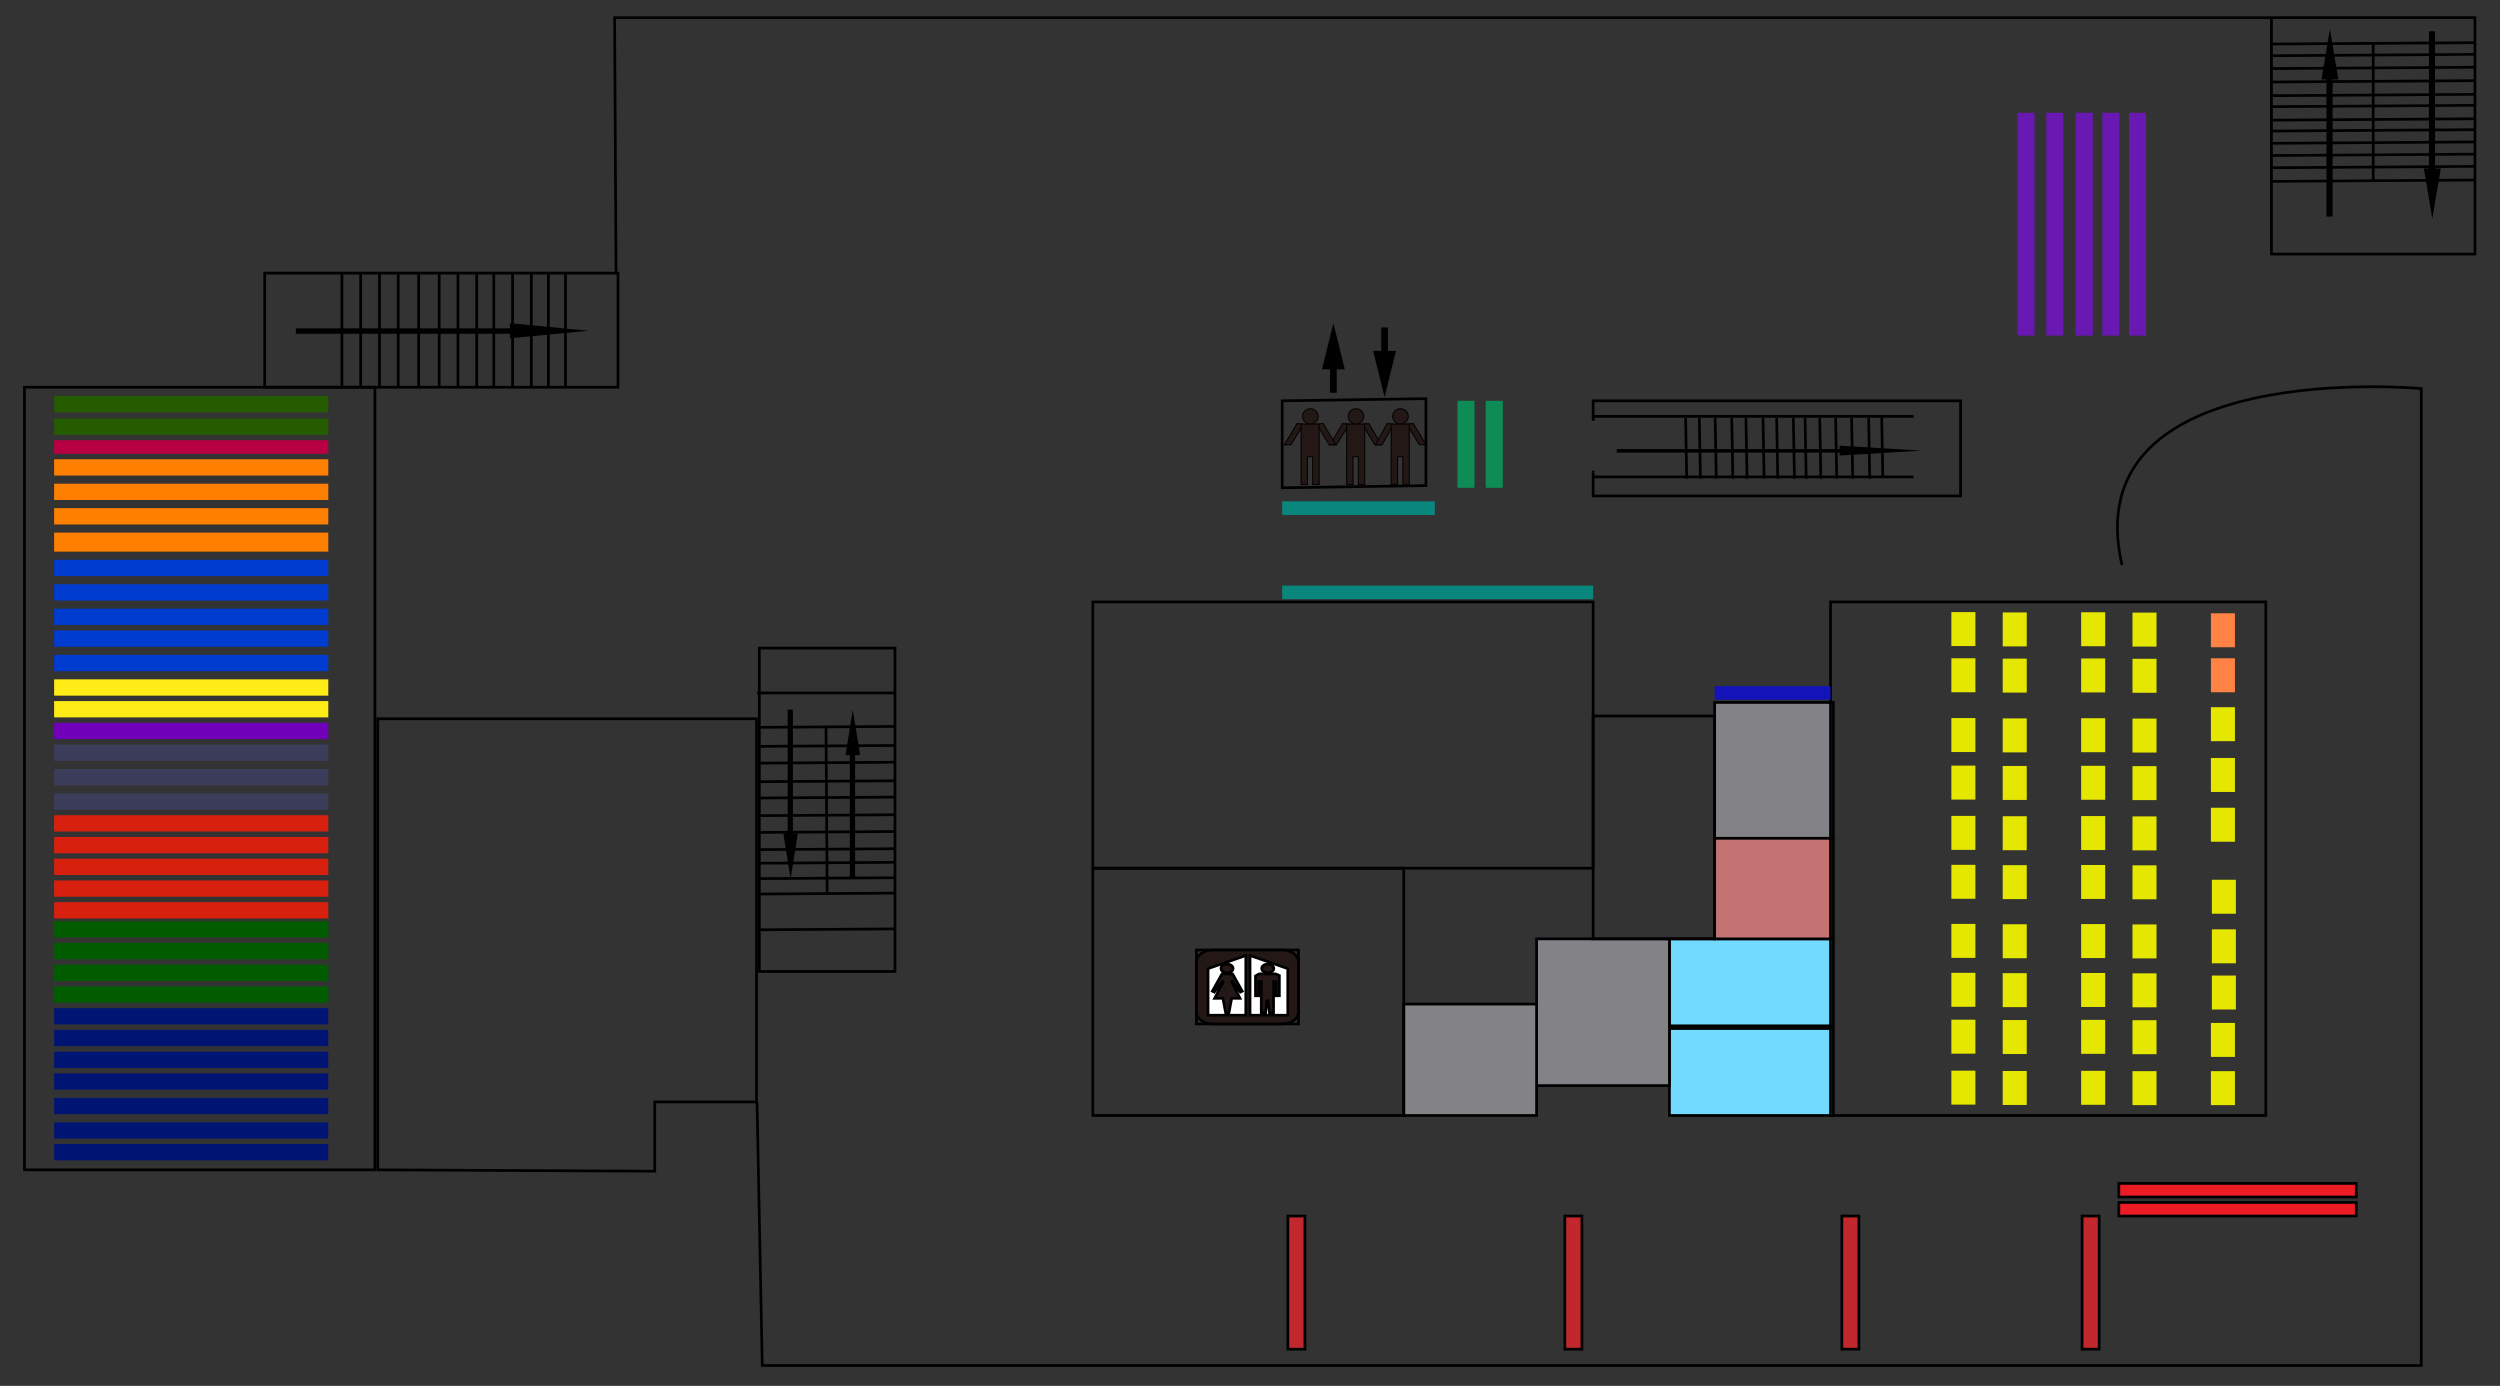 <?xml version="1.0" encoding="utf-8"?>
<!-- Generator: Adobe Illustrator 16.0.4, SVG Export Plug-In . SVG Version: 6.00 Build 0)  -->
<!DOCTYPE svg PUBLIC "-//W3C//DTD SVG 1.1//EN" "http://www.w3.org/Graphics/SVG/1.1/DTD/svg11.dtd">
<svg version="1.1" id="DrexelFloor1" xmlns="http://www.w3.org/2000/svg" xmlns:xlink="http://www.w3.org/1999/xlink" x="0px"
	 y="0px" width="920px" height="510px" viewBox="0 0 920 510" enable-background="new 0 0 920 510" xml:space="preserve">
<rect x="0" y="0" width="920" height="510" fill="#333333" stroke="none"/>
<g id="active">
	<rect id="room120" x="614.35" y="378.5" fill="#73DAFF" stroke="#000000" stroke-miterlimit="10" width="60.33" height="32"/>
	<rect id="room121" x="614.35" y="345.5" fill="#73DAFF" stroke="#000000" stroke-miterlimit="10" width="60.33" height="32"/>
	<rect id="office" x="565.465" y="345.5" fill="#828287" stroke="#000000" stroke-miterlimit="10" width="48.887" height="54"/>
	<rect id="office_1_" x="516.58" y="369.5" fill="#828287" stroke="#000000" stroke-miterlimit="10" width="48.885" height="41"/>
	<rect id="office_2_" x="630.992" y="258.5" fill="#828287" stroke="#000000" stroke-miterlimit="10" width="43.688" height="50"/>

	<rect id="DrexelPrinter" x="630.992" y="308.5" fill="#C47272" stroke="#000000" stroke-miterlimit="10" width="43.688" height="37"/>

	<rect id="LibraryInstructionLab" x="402.166" y="221.5" fill="none" stroke="#000000" stroke-miterlimit="10" width="184.102" height="98"/>
	<rect x="586.268" y="263.5" fill="none" stroke="#000000" stroke-miterlimit="10" width="44.725" height="82"/>
	<rect id="computerArea" x="673.639" y="221.5" fill="none" stroke="#000000" stroke-miterlimit="5" width="160.178" height="189"/>
	<polygon fill="none" stroke="#000000" stroke-miterlimit="10" points="137.975,430.5 9,430.5 9,142.5 137.975,142.5 137.975,262.5
			"/>
	<g id="referenceBook">
		<rect x="742.424" y="41.5" fill="#6A18B2" width="6.279" height="82"/>
		<rect x="753.041" y="41.5" fill="#6A18B2" width="6.279" height="82"/>
		<rect x="763.875" y="41.5" fill="#6A18B2" width="6.279" height="82"/>
		<rect x="773.666" y="41.5" fill="#6A18B2" width="6.279" height="82"/>
		<rect x="783.459" y="41.5" fill="#6A18B2" width="6.279" height="82"/>
	</g>
	<g id="newspaperIndex">
		<rect x="536.342" y="147.5" fill="#0E8C56" width="6.279" height="32"/>
		<rect x="546.742" y="147.5" fill="#0E8C56" width="6.279" height="32"/>
	</g>
	<g id="reference">
		<rect x="471.854" y="184.5" fill="#0A877D" width="56.168" height="5"/>
		<rect x="471.854" y="215.5" fill="#0A877D" width="114.414" height="5"/>
	</g>
	<rect id="atlases" x="630.992" y="252.5" fill="#1313BA" width="42.646" height="5"/>
	<g id="mediaCollection">
		<rect x="779.73" y="435.5" fill="#ED1C24" stroke="#000000" stroke-miterlimit="10" width="87.371" height="5"/>
		<rect x="779.73" y="442.5" fill="#ED1C24" stroke="#000000" stroke-miterlimit="10" width="87.371" height="5"/>
	</g>
	<g id="periodicals">
		<rect x="766.209" y="447.5" fill="#C1272D" stroke="#000000" stroke-miterlimit="10" width="6.281" height="49"/>
		<rect x="677.799" y="447.5" fill="#C1272D" stroke="#000000" stroke-miterlimit="10" width="6.279" height="49"/>
		<rect x="575.867" y="447.5" fill="#C1272D" stroke="#000000" stroke-miterlimit="10" width="6.279" height="49"/>
		<rect x="473.934" y="447.5" fill="#C1272D" stroke="#000000" stroke-miterlimit="10" width="6.279" height="49"/>
	</g>
	<g id="mathAndCs">
		<rect id="s92" x="19.922" y="413" fill="#001473" width="100.892" height="6"/>
		<rect id="s93" x="19.922" y="404" fill="#001473" width="100.892" height="6"/>
		<rect id="s94" x="19.922" y="395" fill="#001473" width="100.892" height="6"/>
		<rect id="s95" x="19.922" y="387" fill="#001473" width="100.892" height="6"/>
		<rect id="s96" x="19.922" y="379" fill="#001473" width="100.892" height="6"/>
		<rect id="s97" x="19.922" y="371" fill="#001473" width="100.892" height="6"/>
		<rect id="s91" x="19.922" y="421" fill="#001473" width="100.892" height="6"/>
	</g>
	<g id="physics">
		<rect id="s101" x="19.922" y="339" fill="#015C00" width="100.892" height="6"/>
		<rect id="s100" x="19.922" y="347" fill="#015C00" width="100.892" height="6"/>
		<rect id="s99" x="19.922" y="355" fill="#015C00" width="100.892" height="6"/>
		<rect id="s98" x="19.922" y="363" fill="#015C00" width="100.892" height="6"/>
	</g>
	<g id="chemistry">
		<rect id="s104" x="19.922" y="316" fill="#D8200E" width="100.892" height="6"/>
		<rect id="s106_1_" x="19.922" y="300" fill="#D8200E" width="100.892" height="6"/>
		<rect id="s105" x="19.922" y="308" fill="#D8200E" width="100.892" height="6"/>
		<rect id="s103" x="19.922" y="324" fill="#D8200E" width="100.892" height="6"/>
		<rect id="s102" x="19.922" y="332" fill="#D8200E" width="100.892" height="6"/>
	</g>
	<g id="biology">
		<rect id="s109" x="19.922" y="274" fill="#3B3D5B" width="100.892" height="6"/>
		<rect id="s108" x="19.922" y="283" fill="#3B3D5B" width="100.892" height="6"/>
		<rect id="s107" x="19.922" y="292" fill="#3B3D5B" width="100.892" height="6"/>
	</g>
	<rect id="s110" x="19.922" y="266" fill="#7000B9" width="100.892" height="6"/>
	<g id="zoology">
		<rect id="s112" x="19.922" y="250" fill="#FFEC17" width="100.892" height="6"/>
		<rect id="s111" x="19.922" y="258" fill="#FFEC17" width="100.892" height="6"/>
	</g>
	<rect id="s113" x="19.922" y="241" fill="#003CD0" width="100.892" height="6"/>
	<rect id="s114" x="19.922" y="232" fill="#003CD0" width="100.892" height="6"/>
	<rect id="s115" x="19.922" y="224" fill="#003CD0" width="100.892" height="6"/>
	<rect id="s116" x="19.922" y="215" fill="#003CD0" width="100.892" height="6"/>
	<rect id="s117" x="19.922" y="206" fill="#003CD0" width="100.892" height="6"/>
	<rect id="s118" x="19.922" y="196" fill="#FF8000" width="100.892" height="7"/>
	<rect id="s119" x="19.922" y="187" fill="#FF8000" width="100.892" height="6"/>
	<rect id="s120" x="19.922" y="178" fill="#FF8000" width="100.892" height="6"/>
	<rect id="s121" x="19.922" y="169" fill="#FF8000" width="100.892" height="6"/>
	<rect id="s122" x="19.922" y="162" fill="#B90043" width="100.892" height="5"/>
	<rect id="s123" x="19.922" y="154" fill="#255C00" width="100.892" height="6"/>
	<rect id="s124" x="19.922" y="145.727" fill="#255C00" width="100.892" height="6"/>
	<polygon id="microform" fill="none" stroke="#000000" stroke-miterlimit="10" points="278.391,405.5 240.947,405.5 240.947,431
		139.015,430.5 139.015,264.5 278.391,264.5 	"/>
	<g id="computers">
		<rect id="dc1" x="718.104" y="394" fill="#E6E700" width="8.84" height="12.5"/>
		<rect id="dc3" x="718.104" y="358" fill="#E6E700" width="8.84" height="12.5"/>
		<rect id="dc4" x="718.104" y="340" fill="#E6E700" width="8.84" height="12.5"/>
		<rect id="dc5" x="718.104" y="318.25" fill="#E6E700" width="8.84" height="12.5"/>
		<rect id="dc6" x="718.104" y="300.25" fill="#E6E700" width="8.84" height="12.5"/>
		<rect id="dc10" x="718.104" y="225.25" fill="#E6E700" width="8.84" height="12.5"/>
		<rect id="dc9" x="718.104" y="242.25" fill="#E6E700" width="8.84" height="12.5"/>
		<rect id="dc8" x="718.104" y="264.25" fill="#E6E700" width="8.84" height="12.5"/>
		<rect id="dc7" x="718.104" y="281.75" fill="#E6E700" width="8.84" height="12.5"/>
		<rect id="dc2" x="718.104" y="375.25" fill="#E6E700" width="8.84" height="12.5"/>
		<rect id="dc20" x="736.998" y="394.125" fill="#E6E700" width="8.84" height="12.5"/>
		<rect id="dc18" x="736.998" y="358.125" fill="#E6E700" width="8.84" height="12.5"/>
		<rect id="dc17" x="736.998" y="340.125" fill="#E6E700" width="8.84" height="12.5"/>
		<rect id="dc16" x="736.998" y="318.375" fill="#E6E700" width="8.84" height="12.5"/>
		<rect id="dc15" x="736.998" y="300.375" fill="#E6E700" width="8.84" height="12.5"/>
		<rect id="dc11" x="736.998" y="225.375" fill="#E6E700" width="8.84" height="12.5"/>
		<rect id="dc12" x="736.998" y="242.375" fill="#E6E700" width="8.84" height="12.5"/>
		<rect id="dc13" x="736.998" y="264.375" fill="#E6E700" width="8.84" height="12.5"/>
		<rect id="dc14" x="736.998" y="281.875" fill="#E6E700" width="8.84" height="12.5"/>
		<rect id="dc19" x="736.998" y="375.375" fill="#E6E700" width="8.84" height="12.5"/>
		<rect id="dc21" x="765.863" y="394.062" fill="#E6E700" width="8.842" height="12.5"/>
		<rect id="dc23" x="765.863" y="358.062" fill="#E6E700" width="8.842" height="12.5"/>
		<rect id="dc24" x="765.863" y="340.062" fill="#E6E700" width="8.842" height="12.5"/>
		<rect id="dc25" x="765.863" y="318.312" fill="#E6E700" width="8.842" height="12.5"/>
		<rect id="dc26" x="765.863" y="300.312" fill="#E6E700" width="8.842" height="12.5"/>
		<rect id="dc30" x="765.863" y="225.312" fill="#E6E700" width="8.842" height="12.5"/>
		<rect id="dc29" x="765.863" y="242.312" fill="#E6E700" width="8.842" height="12.5"/>
		<rect id="dc28" x="765.863" y="264.312" fill="#E6E700" width="8.842" height="12.5"/>
		<rect id="dc27" x="765.863" y="281.812" fill="#E6E700" width="8.842" height="12.5"/>
		<rect id="dc22" x="765.863" y="375.312" fill="#E6E700" width="8.842" height="12.5"/>
		<rect id="dc40" x="784.756" y="394.188" fill="#E6E700" width="8.842" height="12.5"/>
		<rect id="dc38" x="784.756" y="358.188" fill="#E6E700" width="8.842" height="12.5"/>
		<rect id="dc37" x="784.756" y="340.188" fill="#E6E700" width="8.842" height="12.5"/>
		<rect id="dc36" x="784.756" y="318.438" fill="#E6E700" width="8.842" height="12.5"/>
		<rect id="dc35" x="784.756" y="300.438" fill="#E6E700" width="8.842" height="12.5"/>
		<rect id="dc31" x="784.756" y="225.438" fill="#E6E700" width="8.842" height="12.5"/>
		<rect id="dc32" x="784.756" y="242.438" fill="#E6E700" width="8.842" height="12.5"/>
		<rect id="dc33" x="784.756" y="264.438" fill="#E6E700" width="8.842" height="12.5"/>
		<rect id="dc34" x="784.756" y="281.938" fill="#E6E700" width="8.842" height="12.5"/>
		<rect id="dc39" x="784.756" y="375.438" fill="#E6E700" width="8.842" height="12.5"/>
		<rect id="dc46" x="813.617" y="297.25" fill="#E6E700" width="8.84" height="12.5"/>
		<rect id="dc47" x="813.617" y="278.938" fill="#E6E700" width="8.84" height="12.5"/>
		<rect id="dc48" x="813.617" y="260.25" fill="#E6E700" width="8.84" height="12.5"/>
		<rect id="dc45" x="813.965" y="323.75" fill="#E6E700" width="8.838" height="12.5"/>
		<rect id="dc44" x="813.965" y="342" fill="#E6E700" width="8.838" height="12.5"/>
		<rect id="dc43" x="813.965" y="359" fill="#E6E700" width="8.838" height="12.5"/>
		<rect id="dc42" x="813.617" y="376.438" fill="#E6E700" width="8.84" height="12.5"/>
		<rect id="dc41" x="813.617" y="394.188" fill="#E6E700" width="8.84" height="12.5"/>
	</g>
	<g id="scanner">
		<rect x="813.617" y="225.688" fill="#FF8345" width="8.84" height="12.5"/>
		<rect x="813.617" y="242.251" fill="#FF8345" width="8.84" height="12.5"/>
	</g>
</g>
<g id="outter">
	<polyline fill="none" stroke="#000000" stroke-miterlimit="10" points="835.594,6.5 226.176,6.5 226.697,100.5 	"/>
	<polyline id="stair_4_" fill="none" stroke="#000000" stroke-miterlimit="10" points="586.268,154.834 586.268,147.5
		721.484,147.5 721.484,182.5 586.268,182.5 586.268,173.833 	"/>
	<line id="stair" fill="none" stroke="#000000" stroke-miterlimit="10" x1="586.268" y1="173.833" x2="586.268" y2="173.167"/>
	<rect id="stair_1_" x="97.409" y="100.5" fill="none" stroke="#000000" stroke-miterlimit="10" width="130.016" height="42"/>
	<rect id="stair_2_" x="835.896" y="6.5" fill="none" stroke="#000000" stroke-miterlimit="10" width="74.889" height="87"/>
	<rect id="stair_3_" x="279.431" y="238.5" fill="none" stroke="#000000" stroke-miterlimit="10" width="49.926" height="119"/>
	<polygon id="elevator" fill="none" stroke="#000000" stroke-miterlimit="10" points="471.854,147.5 524.744,146.704
		524.744,178.704 471.854,179.5 	"/>
	<path fill="none" stroke="#000000" stroke-miterlimit="10" d="M278.581,405.5l1.93,97h610.515V143c0,0-127.893-12-110.125,65"/>
	<g>
		<g>
			<rect x="440.301" y="349.604" fill="none" stroke="#000000" width="37.533" height="27.191"/>
			<g>
				<path fill="#231815" stroke="#000000" d="M477.834,372.506c0,2.365-2.648,4.289-5.92,4.289h-25.695
					c-3.268,0-5.917-1.924-5.917-4.289v-18.62c0-2.366,2.652-4.282,5.917-4.282h25.695c3.271,0,5.92,1.916,5.92,4.282V372.506
					L477.834,372.506z"/>
				<g>
					<polygon fill="#FFFFFF" stroke="#000000" points="458.455,351.633 458.455,373.604 444.561,373.604 444.561,356.456 					"/>
					<polygon fill="#FFFFFF" stroke="#000000" points="460.012,351.633 460.012,373.604 473.902,373.604 473.902,356.456 					"/>
					<g>
						<g>
							<polygon fill="#231815" stroke="#000000" points="449.692,358.401 453.585,358.401 457.145,364.75 456.435,365.097
								453.465,361.108 453.192,361.312 456.313,367.378 453.25,367.378 452.265,372.664 451.026,372.664 450.04,367.378
								446.979,367.378 450.144,361.435 449.824,361.108 446.86,365.097 446.145,364.75 							"/>
							<path fill="#231815" stroke="#000000" d="M453.77,356.392c0,0.895-0.998,1.611-2.224,1.611c-1.225,0-2.219-0.722-2.219-1.611
								c0-0.884,0.994-1.604,2.219-1.604C452.773,354.783,453.77,355.508,453.77,356.392z"/>
							<path fill="#231815" stroke="#000000" d="M468.76,356.392c0,0.895-1.001,1.611-2.227,1.611c-1.229,0-2.226-0.722-2.226-1.611
								c0-0.884,0.995-1.604,2.226-1.604C467.759,354.783,468.76,355.508,468.76,356.392z"/>
						</g>
						<polygon fill="#231815" stroke="#000000" points="463.336,358.401 469.431,358.401 470.803,358.986 470.803,366.439
							469.619,366.439 469.619,361.246 468.666,361.246 468.666,372.664 467.139,372.664 466.682,368.306 466.173,368.306
							465.761,372.664 464.145,372.664 464.145,361.246 463.199,361.246 463.189,366.439 462.019,366.439 462.019,359.138 						"/>
					</g>
				</g>
			</g>
		</g>
	</g>
	<g>
		<g>
			<g>
				<g>
					<polygon fill="#231815" stroke="#000000" stroke-width="0.373" points="494.094,155.862 489.445,163.704 491.844,163.669
						496.475,156.105 					"/>
					<polygon fill="#231815" stroke="#000000" stroke-width="0.373" points="503.721,155.862 508.326,163.697 505.934,163.686
						501.338,156.105 					"/>
					<polygon fill="#231815" stroke="#000000" stroke-width="0.373" points="495.584,167.76 495.584,156.049 502.217,156.049
						502.217,168.143 502.215,168.143 502.215,178.323 499.863,178.323 499.863,168.065 497.922,168.065 497.922,178.323
						495.572,178.323 495.572,167.76 					"/>
					<g>
						<ellipse fill="#231815" stroke="#000000" stroke-width="0.373" cx="498.99" cy="153.227" rx="2.861" ry="2.82"/>
					</g>
				</g>
			</g>
			<g>
				<g>
					<polygon fill="#231815" stroke="#000000" stroke-width="0.373" points="477.309,155.862 472.662,163.704 475.059,163.669
						479.689,156.105 					"/>
					<polygon fill="#231815" stroke="#000000" stroke-width="0.373" points="486.938,155.862 491.57,163.682 489.162,163.709
						484.555,156.105 					"/>
					<polygon fill="#231815" stroke="#000000" stroke-width="0.373" points="478.801,167.76 478.801,156.049 485.434,156.049
						485.434,168.143 485.432,168.143 485.432,178.323 483.078,178.323 483.078,168.065 481.141,168.065 481.141,178.323
						478.789,178.323 478.789,167.76 					"/>
					<g>
						<ellipse fill="#231815" stroke="#000000" stroke-width="0.373" cx="482.207" cy="153.227" rx="2.865" ry="2.82"/>
					</g>
				</g>
			</g>
			<g>
				<g>
					<polygon fill="#231815" stroke="#000000" stroke-width="0.373" points="510.471,155.862 506.191,163.664 508.594,163.669
						512.854,156.105 					"/>
					<polygon fill="#231815" stroke="#000000" stroke-width="0.373" points="520.1,155.862 524.744,163.704 522.348,163.669
						517.719,156.105 					"/>
					<polygon fill="#231815" stroke="#000000" stroke-width="0.373" points="511.963,167.76 511.963,156.049 518.596,156.049
						518.596,168.143 518.594,168.143 518.594,178.323 516.242,178.323 516.242,168.065 514.305,168.065 514.305,178.323
						511.951,178.323 511.951,167.76 					"/>
					<g>
						<ellipse fill="#231815" stroke="#000000" stroke-width="0.373" cx="515.373" cy="153.227" rx="2.861" ry="2.82"/>
					</g>
				</g>
			</g>
		</g>
		<g>
			<g>
				<g>
					<polygon stroke="#000000" stroke-miterlimit="10" points="489.947,135.421 487.117,135.421 490.68,121 494.25,135.421
						491.42,135.421 491.42,144.051 489.947,144.051 					"/>
				</g>
			</g>
		</g>
		<g>
			<g>
				<g>
					<polygon stroke="#000000" stroke-miterlimit="10" points="508.785,121 510.26,121 510.26,129.63 513.088,129.63
						509.518,144.051 505.955,129.63 508.785,129.63 					"/>
				</g>
			</g>
		</g>
	</g>
	<rect x="402.166" y="319.5" fill="none" stroke="#000000" stroke-miterlimit="10" width="114.417" height="91"/>
	<line fill="none" stroke="#000000" stroke-miterlimit="10" x1="586.268" y1="153.227" x2="704.184" y2="153.227"/>
	<line fill="none" stroke="#000000" stroke-miterlimit="10" x1="586.268" y1="175.5" x2="704.184" y2="175.5"/>
	<line fill="none" stroke="#000000" stroke-miterlimit="10" x1="692.463" y1="153.227" x2="692.879" y2="175.5"/>
	<line fill="none" stroke="#000000" stroke-miterlimit="10" x1="687.658" y1="153.864" x2="688.076" y2="176.137"/>
	<line fill="none" stroke="#000000" stroke-miterlimit="10" x1="681.383" y1="153.864" x2="681.801" y2="176.137"/>
	<line fill="none" stroke="#000000" stroke-miterlimit="10" x1="669.654" y1="153.864" x2="670.074" y2="176.137"/>
	<line fill="none" stroke="#000000" stroke-miterlimit="10" x1="664.262" y1="153.864" x2="664.682" y2="176.137"/>
	<line fill="none" stroke="#000000" stroke-miterlimit="10" x1="653.803" y1="153.864" x2="654.221" y2="176.137"/>
	<line fill="none" stroke="#000000" stroke-miterlimit="10" x1="659.945" y1="153.864" x2="660.363" y2="176.137"/>
	<line fill="none" stroke="#000000" stroke-miterlimit="10" x1="625.334" y1="153.864" x2="625.754" y2="176.137"/>
	<line fill="none" stroke="#000000" stroke-miterlimit="10" x1="620.299" y1="153.864" x2="620.719" y2="176.137"/>
	<line fill="none" stroke="#000000" stroke-miterlimit="10" x1="637.271" y1="153.864" x2="637.691" y2="176.137"/>
	<line fill="none" stroke="#000000" stroke-miterlimit="10" x1="631.178" y1="153.864" x2="631.596" y2="176.137"/>
	<line fill="none" stroke="#000000" stroke-miterlimit="10" x1="642.5" y1="153.864" x2="642.918" y2="176.137"/>
	<line fill="none" stroke="#000000" stroke-miterlimit="10" x1="648.785" y1="153.864" x2="649.201" y2="176.137"/>
	<line fill="none" stroke="#000000" stroke-miterlimit="10" x1="675.51" y1="153.863" x2="675.928" y2="176.136"/>
	<g>
		<polygon points="676.979,164.014 707.113,165.835 676.979,167.642 676.979,166.56 594.951,166.56 594.951,165.255
			676.979,165.255 		"/>
		<line fill="none" stroke="#000000" stroke-miterlimit="10" x1="278.581" y1="255" x2="329.357" y2="255"/>
		<line fill="none" stroke="#000000" stroke-miterlimit="10" x1="279.431" y1="342.168" x2="329.357" y2="341.835"/>
		<line fill="none" stroke="#000000" stroke-miterlimit="10" x1="279.431" y1="306.332" x2="329.357" y2="305.999"/>
		<line fill="none" stroke="#000000" stroke-miterlimit="10" x1="279.431" y1="312.667" x2="329.357" y2="312.334"/>
		<line fill="none" stroke="#000000" stroke-miterlimit="10" x1="279.431" y1="317.666" x2="329.357" y2="317.333"/>
		<line fill="none" stroke="#000000" stroke-miterlimit="10" x1="279.431" y1="323.332" x2="329.357" y2="322.999"/>
		<line fill="none" stroke="#000000" stroke-miterlimit="10" x1="279.431" y1="328.999" x2="329.357" y2="328.666"/>
		<line fill="none" stroke="#000000" stroke-miterlimit="10" x1="279.431" y1="300.166" x2="329.357" y2="299.833"/>
		<line fill="none" stroke="#000000" stroke-miterlimit="10" x1="279.431" y1="293.666" x2="329.357" y2="293.333"/>
		<path fill="none" stroke="#000000" stroke-miterlimit="10" d="M329.357,287.335"/>
		<path fill="none" stroke="#000000" stroke-miterlimit="10" d="M279.431,287.668"/>
		<line fill="none" stroke="#000000" stroke-miterlimit="10" x1="279.431" y1="287.666" x2="329.357" y2="287.333"/>
		<path fill="none" stroke="#000000" stroke-miterlimit="10" d="M329.357,281.668"/>
		<path fill="none" stroke="#000000" stroke-miterlimit="10" d="M279.431,282.001"/>
		<line fill="none" stroke="#000000" stroke-miterlimit="10" x1="279.431" y1="280.833" x2="329.357" y2="280.5"/>
		<path fill="none" stroke="#000000" stroke-miterlimit="10" d="M329.357,275.668"/>
		<path fill="none" stroke="#000000" stroke-miterlimit="10" d="M279.431,276.001"/>
		<path fill="none" stroke="#000000" stroke-miterlimit="10" d="M329.357,273.001"/>
		<path fill="none" stroke="#000000" stroke-miterlimit="10" d="M279.431,273.334"/>
		<line fill="none" stroke="#000000" stroke-miterlimit="10" x1="279.431" y1="274.666" x2="329.357" y2="274.333"/>
		<line fill="none" stroke="#000000" stroke-miterlimit="10" x1="279.431" y1="267.666" x2="329.357" y2="267.333"/>
		<line fill="none" stroke="#000000" stroke-miterlimit="10" x1="303.969" y1="267.333" x2="304.395" y2="328.832"/>
		<g>
			<polygon points="293.621,306.688 290.932,323.411 288.263,306.688 289.861,306.688 289.861,261.169 291.79,261.169
				291.79,306.688 			"/>
			<polygon points="316.509,277.893 313.821,261.169 311.152,277.893 312.749,277.893 312.749,323.411 314.678,323.411
				314.678,277.893 			"/>
		</g>
	</g>
	<line fill="none" stroke="#000000" stroke-miterlimit="10" x1="132.732" y1="100.5" x2="132.732" y2="142.322"/>
	<line fill="none" stroke="#000000" stroke-miterlimit="10" x1="125.824" y1="100.589" x2="125.824" y2="142.411"/>
	<line fill="none" stroke="#000000" stroke-miterlimit="10" x1="139.639" y1="100.5" x2="139.639" y2="142.322"/>
	<line fill="none" stroke="#000000" stroke-miterlimit="10" x1="146.547" y1="100.589" x2="146.547" y2="142.411"/>
	<line fill="none" stroke="#000000" stroke-miterlimit="10" x1="154.082" y1="100.589" x2="154.082" y2="142.411"/>
	<line fill="none" stroke="#000000" stroke-miterlimit="10" x1="161.618" y1="100.589" x2="161.618" y2="142.411"/>
	<line fill="none" stroke="#000000" stroke-miterlimit="10" x1="175.433" y1="100.589" x2="175.433" y2="142.411"/>
	<line fill="none" stroke="#000000" stroke-miterlimit="10" x1="168.526" y1="100.589" x2="168.526" y2="142.411"/>
	<line fill="none" stroke="#000000" stroke-miterlimit="10" x1="208.088" y1="100.589" x2="208.088" y2="142.411"/>
	<line fill="none" stroke="#000000" stroke-miterlimit="10" x1="201.808" y1="100.589" x2="201.808" y2="142.411"/>
	<line fill="none" stroke="#000000" stroke-miterlimit="10" x1="195.529" y1="100.589" x2="195.529" y2="142.411"/>
	<line fill="none" stroke="#000000" stroke-miterlimit="10" x1="188.621" y1="100.589" x2="188.621" y2="142.411"/>
	<line fill="none" stroke="#000000" stroke-miterlimit="10" x1="181.714" y1="100.589" x2="181.714" y2="142.411"/>
	<g>
		<polygon points="187.638,118.935 216.575,121.722 187.638,124.489 187.638,122.833 108.869,122.833 108.869,120.833
			187.638,120.833 		"/>
	</g>
	<line fill="none" stroke="#000000" stroke-miterlimit="10" x1="835.896" y1="20.5" x2="910.785" y2="20"/>
	<line fill="none" stroke="#000000" stroke-miterlimit="10" x1="835.896" y1="25.236" x2="910.785" y2="24.736"/>
	<line fill="none" stroke="#000000" stroke-miterlimit="10" x1="835.896" y1="16.202" x2="910.785" y2="15.702"/>
	<line fill="none" stroke="#000000" stroke-miterlimit="10" x1="835.896" y1="30.173" x2="910.785" y2="29.673"/>
	<line fill="none" stroke="#000000" stroke-miterlimit="10" x1="835.896" y1="35.211" x2="910.785" y2="34.711"/>
	<line fill="none" stroke="#000000" stroke-miterlimit="10" x1="835.896" y1="44.219" x2="910.785" y2="43.719"/>
	<line fill="none" stroke="#000000" stroke-miterlimit="10" x1="835.896" y1="48.215" x2="910.785" y2="47.715"/>
	<line fill="none" stroke="#000000" stroke-miterlimit="10" x1="835.896" y1="39.25" x2="910.785" y2="38.75"/>
	<line fill="none" stroke="#000000" stroke-miterlimit="10" x1="835.896" y1="52.736" x2="910.785" y2="52.236"/>
	<line fill="none" stroke="#000000" stroke-miterlimit="10" x1="835.896" y1="66.75" x2="910.785" y2="66.25"/>
	<line fill="none" stroke="#000000" stroke-miterlimit="10" x1="835.896" y1="61.723" x2="910.785" y2="61.223"/>
	<line fill="none" stroke="#000000" stroke-miterlimit="10" x1="835.896" y1="57.228" x2="910.785" y2="56.728"/>
	<line fill="none" stroke="#000000" stroke-miterlimit="10" x1="873.34" y1="15.702" x2="873.34" y2="66.5"/>
	<g>
		<polygon points="898.221,61.962 895.088,80.5 891.979,61.962 893.84,61.962 893.84,11.5 896.086,11.5 896.086,61.962 		"/>
		<polygon points="860.535,29.253 857.402,10.715 854.291,29.253 856.152,29.253 856.152,79.715 858.4,79.715 858.4,29.253 		"/>
	</g>
</g>
</svg>
